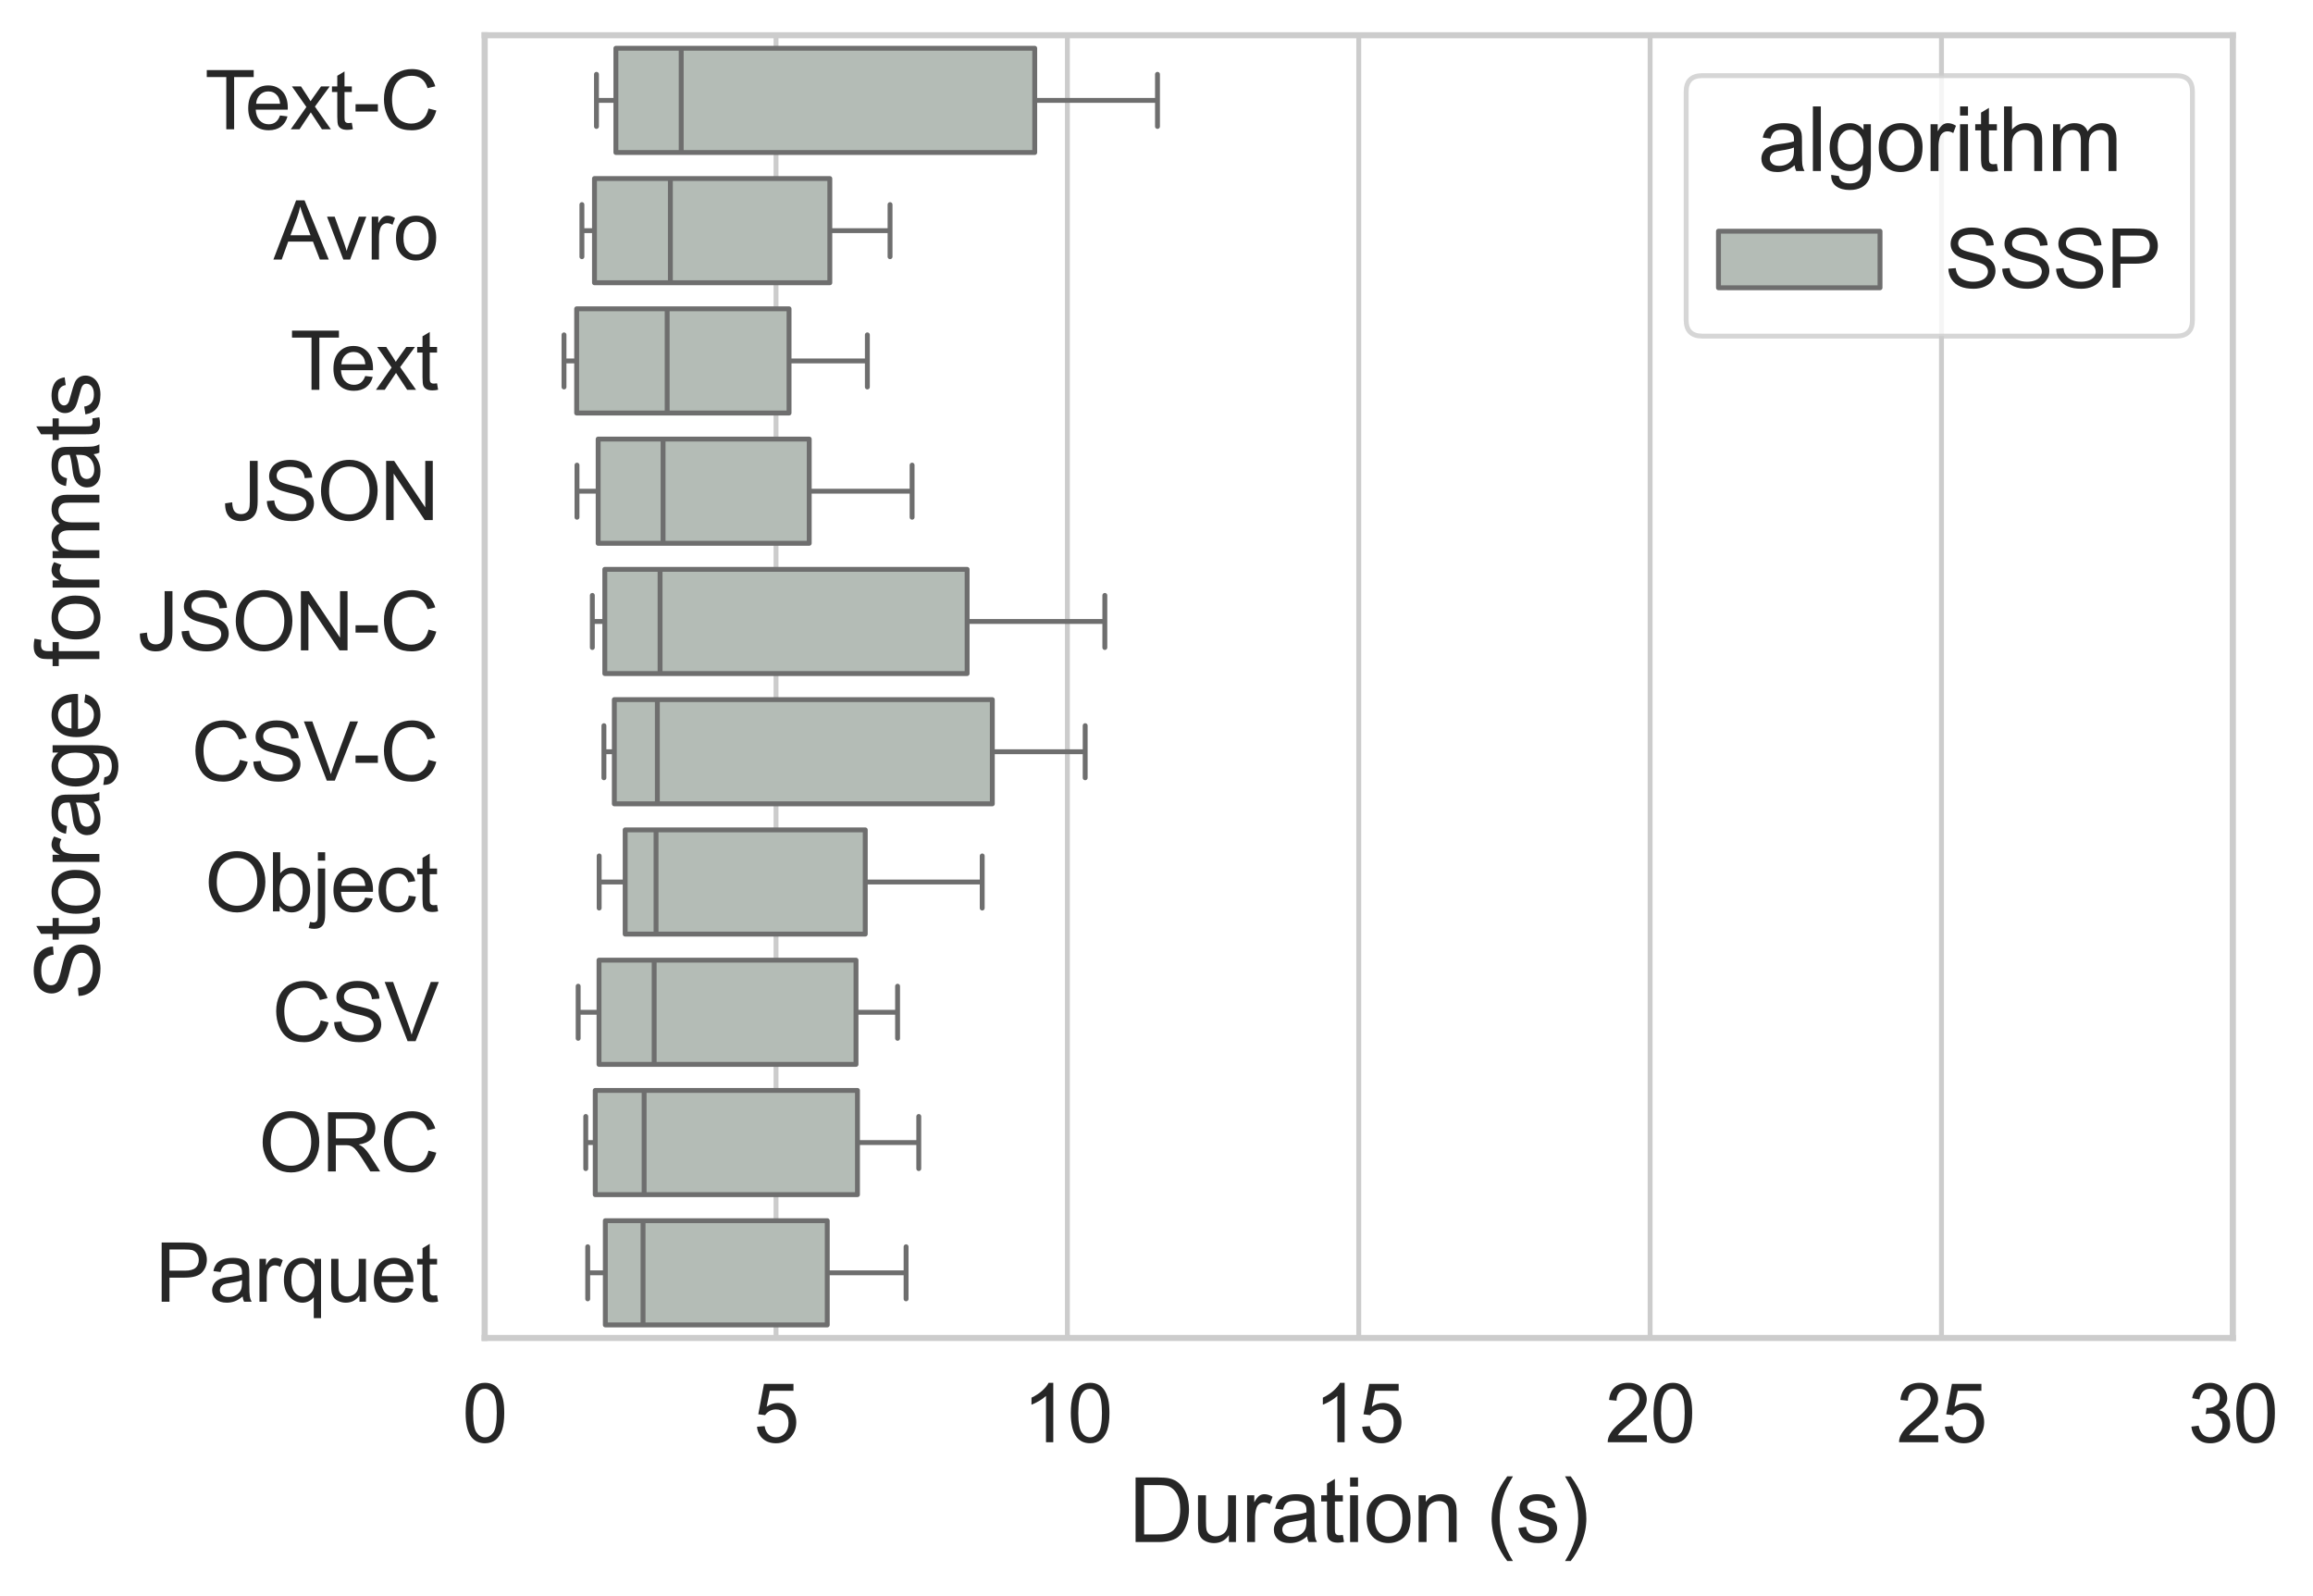 <?xml version="1.0" encoding="utf-8" standalone="no"?>
<!DOCTYPE svg PUBLIC "-//W3C//DTD SVG 1.1//EN"
  "http://www.w3.org/Graphics/SVG/1.1/DTD/svg11.dtd">
<svg xmlns:xlink="http://www.w3.org/1999/xlink" width="472.504pt" height="325.994pt" viewBox="0 0 472.504 325.994" xmlns="http://www.w3.org/2000/svg" version="1.1">
 <defs>
  <style type="text/css">*{stroke-linejoin: round; stroke-linecap: butt}</style>
 </defs>
 <g id="figure_1">
  <g id="patch_1">
   <path d="M 0 325.994 
L 472.504 325.994 
L 472.504 0 
L 0 0 
z
" style="fill: #ffffff"/>
  </g>
  <g id="axes_1">
   <g id="patch_2">
    <path d="M 99.008 273.312 
L 456.128 273.312 
L 456.128 7.2 
L 99.008 7.2 
z
" style="fill: #ffffff"/>
   </g>
   <g id="matplotlib.axis_1">
    <g id="xtick_1">
     <g id="line2d_1">
      <path d="M 99.008 273.312 
L 99.008 7.2 
" clip-path="url(#p35c7ec6af2)" style="fill: none; stroke: #cccccc; stroke-linecap: round"/>
     </g>
     <g id="text_1">
      <!-- 0 -->
      <g style="fill: #262626" transform="translate(94.42 294.622) scale(0.165 -0.165)">
       <defs>
        <path id="ArialMT-30" d="M 266 2259 
Q 266 3072 433 3567 
Q 600 4063 929 4331 
Q 1259 4600 1759 4600 
Q 2128 4600 2406 4451 
Q 2684 4303 2865 4023 
Q 3047 3744 3150 3342 
Q 3253 2941 3253 2259 
Q 3253 1453 3087 958 
Q 2922 463 2592 192 
Q 2263 -78 1759 -78 
Q 1097 -78 719 397 
Q 266 969 266 2259 
z
M 844 2259 
Q 844 1131 1108 757 
Q 1372 384 1759 384 
Q 2147 384 2411 759 
Q 2675 1134 2675 2259 
Q 2675 3391 2411 3762 
Q 2147 4134 1753 4134 
Q 1366 4134 1134 3806 
Q 844 3388 844 2259 
z
" transform="scale(0.016)"/>
       </defs>
       <use xlink:href="#ArialMT-30"/>
      </g>
     </g>
    </g>
    <g id="xtick_2">
     <g id="line2d_2">
      <path d="M 158.528 273.312 
L 158.528 7.2 
" clip-path="url(#p35c7ec6af2)" style="fill: none; stroke: #cccccc; stroke-linecap: round"/>
     </g>
     <g id="text_2">
      <!-- 5 -->
      <g style="fill: #262626" transform="translate(153.94 294.622) scale(0.165 -0.165)">
       <defs>
        <path id="ArialMT-35" d="M 266 1200 
L 856 1250 
Q 922 819 1161 601 
Q 1400 384 1738 384 
Q 2144 384 2425 690 
Q 2706 997 2706 1503 
Q 2706 1984 2436 2262 
Q 2166 2541 1728 2541 
Q 1456 2541 1237 2417 
Q 1019 2294 894 2097 
L 366 2166 
L 809 4519 
L 3088 4519 
L 3088 3981 
L 1259 3981 
L 1013 2750 
Q 1425 3038 1878 3038 
Q 2478 3038 2890 2622 
Q 3303 2206 3303 1553 
Q 3303 931 2941 478 
Q 2500 -78 1738 -78 
Q 1113 -78 717 272 
Q 322 622 266 1200 
z
" transform="scale(0.016)"/>
       </defs>
       <use xlink:href="#ArialMT-35"/>
      </g>
     </g>
    </g>
    <g id="xtick_3">
     <g id="line2d_3">
      <path d="M 218.048 273.312 
L 218.048 7.2 
" clip-path="url(#p35c7ec6af2)" style="fill: none; stroke: #cccccc; stroke-linecap: round"/>
     </g>
     <g id="text_3">
      <!-- 10 -->
      <g style="fill: #262626" transform="translate(208.872 294.622) scale(0.165 -0.165)">
       <defs>
        <path id="ArialMT-31" d="M 2384 0 
L 1822 0 
L 1822 3584 
Q 1619 3391 1289 3197 
Q 959 3003 697 2906 
L 697 3450 
Q 1169 3672 1522 3987 
Q 1875 4303 2022 4600 
L 2384 4600 
L 2384 0 
z
" transform="scale(0.016)"/>
       </defs>
       <use xlink:href="#ArialMT-31"/>
       <use xlink:href="#ArialMT-30" x="55.615"/>
      </g>
     </g>
    </g>
    <g id="xtick_4">
     <g id="line2d_4">
      <path d="M 277.568 273.312 
L 277.568 7.2 
" clip-path="url(#p35c7ec6af2)" style="fill: none; stroke: #cccccc; stroke-linecap: round"/>
     </g>
     <g id="text_4">
      <!-- 15 -->
      <g style="fill: #262626" transform="translate(268.392 294.622) scale(0.165 -0.165)">
       <use xlink:href="#ArialMT-31"/>
       <use xlink:href="#ArialMT-35" x="55.615"/>
      </g>
     </g>
    </g>
    <g id="xtick_5">
     <g id="line2d_5">
      <path d="M 337.088 273.312 
L 337.088 7.2 
" clip-path="url(#p35c7ec6af2)" style="fill: none; stroke: #cccccc; stroke-linecap: round"/>
     </g>
     <g id="text_5">
      <!-- 20 -->
      <g style="fill: #262626" transform="translate(327.912 294.622) scale(0.165 -0.165)">
       <defs>
        <path id="ArialMT-32" d="M 3222 541 
L 3222 0 
L 194 0 
Q 188 203 259 391 
Q 375 700 629 1000 
Q 884 1300 1366 1694 
Q 2113 2306 2375 2664 
Q 2638 3022 2638 3341 
Q 2638 3675 2398 3904 
Q 2159 4134 1775 4134 
Q 1369 4134 1125 3890 
Q 881 3647 878 3216 
L 300 3275 
Q 359 3922 746 4261 
Q 1134 4600 1788 4600 
Q 2447 4600 2831 4234 
Q 3216 3869 3216 3328 
Q 3216 3053 3103 2787 
Q 2991 2522 2730 2228 
Q 2469 1934 1863 1422 
Q 1356 997 1212 845 
Q 1069 694 975 541 
L 3222 541 
z
" transform="scale(0.016)"/>
       </defs>
       <use xlink:href="#ArialMT-32"/>
       <use xlink:href="#ArialMT-30" x="55.615"/>
      </g>
     </g>
    </g>
    <g id="xtick_6">
     <g id="line2d_6">
      <path d="M 396.608 273.312 
L 396.608 7.2 
" clip-path="url(#p35c7ec6af2)" style="fill: none; stroke: #cccccc; stroke-linecap: round"/>
     </g>
     <g id="text_6">
      <!-- 25 -->
      <g style="fill: #262626" transform="translate(387.432 294.622) scale(0.165 -0.165)">
       <use xlink:href="#ArialMT-32"/>
       <use xlink:href="#ArialMT-35" x="55.615"/>
      </g>
     </g>
    </g>
    <g id="xtick_7">
     <g id="line2d_7">
      <path d="M 456.128 273.312 
L 456.128 7.2 
" clip-path="url(#p35c7ec6af2)" style="fill: none; stroke: #cccccc; stroke-linecap: round"/>
     </g>
     <g id="text_7">
      <!-- 30 -->
      <g style="fill: #262626" transform="translate(446.952 294.622) scale(0.165 -0.165)">
       <defs>
        <path id="ArialMT-33" d="M 269 1209 
L 831 1284 
Q 928 806 1161 595 
Q 1394 384 1728 384 
Q 2125 384 2398 659 
Q 2672 934 2672 1341 
Q 2672 1728 2419 1979 
Q 2166 2231 1775 2231 
Q 1616 2231 1378 2169 
L 1441 2663 
Q 1497 2656 1531 2656 
Q 1891 2656 2178 2843 
Q 2466 3031 2466 3422 
Q 2466 3731 2256 3934 
Q 2047 4138 1716 4138 
Q 1388 4138 1169 3931 
Q 950 3725 888 3313 
L 325 3413 
Q 428 3978 793 4289 
Q 1159 4600 1703 4600 
Q 2078 4600 2393 4439 
Q 2709 4278 2876 4000 
Q 3044 3722 3044 3409 
Q 3044 3113 2884 2869 
Q 2725 2625 2413 2481 
Q 2819 2388 3044 2092 
Q 3269 1797 3269 1353 
Q 3269 753 2831 336 
Q 2394 -81 1725 -81 
Q 1122 -81 723 278 
Q 325 638 269 1209 
z
" transform="scale(0.016)"/>
       </defs>
       <use xlink:href="#ArialMT-33"/>
       <use xlink:href="#ArialMT-30" x="55.615"/>
      </g>
     </g>
    </g>
    <g id="text_8">
     <!-- Duration (s) -->
     <g style="fill: #262626" transform="translate(230.558 315.005) scale(0.18 -0.18)">
      <defs>
       <path id="ArialMT-44" d="M 494 0 
L 494 4581 
L 2072 4581 
Q 2606 4581 2888 4516 
Q 3281 4425 3559 4188 
Q 3922 3881 4101 3404 
Q 4281 2928 4281 2316 
Q 4281 1794 4159 1391 
Q 4038 988 3847 723 
Q 3656 459 3429 307 
Q 3203 156 2883 78 
Q 2563 0 2147 0 
L 494 0 
z
M 1100 541 
L 2078 541 
Q 2531 541 2789 625 
Q 3047 709 3200 863 
Q 3416 1078 3536 1442 
Q 3656 1806 3656 2325 
Q 3656 3044 3420 3430 
Q 3184 3816 2847 3947 
Q 2603 4041 2063 4041 
L 1100 4041 
L 1100 541 
z
" transform="scale(0.016)"/>
       <path id="ArialMT-75" d="M 2597 0 
L 2597 488 
Q 2209 -75 1544 -75 
Q 1250 -75 995 37 
Q 741 150 617 320 
Q 494 491 444 738 
Q 409 903 409 1263 
L 409 3319 
L 972 3319 
L 972 1478 
Q 972 1038 1006 884 
Q 1059 663 1231 536 
Q 1403 409 1656 409 
Q 1909 409 2131 539 
Q 2353 669 2445 892 
Q 2538 1116 2538 1541 
L 2538 3319 
L 3100 3319 
L 3100 0 
L 2597 0 
z
" transform="scale(0.016)"/>
       <path id="ArialMT-72" d="M 416 0 
L 416 3319 
L 922 3319 
L 922 2816 
Q 1116 3169 1280 3281 
Q 1444 3394 1641 3394 
Q 1925 3394 2219 3213 
L 2025 2691 
Q 1819 2813 1613 2813 
Q 1428 2813 1281 2702 
Q 1134 2591 1072 2394 
Q 978 2094 978 1738 
L 978 0 
L 416 0 
z
" transform="scale(0.016)"/>
       <path id="ArialMT-61" d="M 2588 409 
Q 2275 144 1986 34 
Q 1697 -75 1366 -75 
Q 819 -75 525 192 
Q 231 459 231 875 
Q 231 1119 342 1320 
Q 453 1522 633 1644 
Q 813 1766 1038 1828 
Q 1203 1872 1538 1913 
Q 2219 1994 2541 2106 
Q 2544 2222 2544 2253 
Q 2544 2597 2384 2738 
Q 2169 2928 1744 2928 
Q 1347 2928 1158 2789 
Q 969 2650 878 2297 
L 328 2372 
Q 403 2725 575 2942 
Q 747 3159 1072 3276 
Q 1397 3394 1825 3394 
Q 2250 3394 2515 3294 
Q 2781 3194 2906 3042 
Q 3031 2891 3081 2659 
Q 3109 2516 3109 2141 
L 3109 1391 
Q 3109 606 3145 398 
Q 3181 191 3288 0 
L 2700 0 
Q 2613 175 2588 409 
z
M 2541 1666 
Q 2234 1541 1622 1453 
Q 1275 1403 1131 1340 
Q 988 1278 909 1158 
Q 831 1038 831 891 
Q 831 666 1001 516 
Q 1172 366 1500 366 
Q 1825 366 2078 508 
Q 2331 650 2450 897 
Q 2541 1088 2541 1459 
L 2541 1666 
z
" transform="scale(0.016)"/>
       <path id="ArialMT-74" d="M 1650 503 
L 1731 6 
Q 1494 -44 1306 -44 
Q 1000 -44 831 53 
Q 663 150 594 308 
Q 525 466 525 972 
L 525 2881 
L 113 2881 
L 113 3319 
L 525 3319 
L 525 4141 
L 1084 4478 
L 1084 3319 
L 1650 3319 
L 1650 2881 
L 1084 2881 
L 1084 941 
Q 1084 700 1114 631 
Q 1144 563 1211 522 
Q 1278 481 1403 481 
Q 1497 481 1650 503 
z
" transform="scale(0.016)"/>
       <path id="ArialMT-69" d="M 425 3934 
L 425 4581 
L 988 4581 
L 988 3934 
L 425 3934 
z
M 425 0 
L 425 3319 
L 988 3319 
L 988 0 
L 425 0 
z
" transform="scale(0.016)"/>
       <path id="ArialMT-6f" d="M 213 1659 
Q 213 2581 725 3025 
Q 1153 3394 1769 3394 
Q 2453 3394 2887 2945 
Q 3322 2497 3322 1706 
Q 3322 1066 3130 698 
Q 2938 331 2570 128 
Q 2203 -75 1769 -75 
Q 1072 -75 642 372 
Q 213 819 213 1659 
z
M 791 1659 
Q 791 1022 1069 705 
Q 1347 388 1769 388 
Q 2188 388 2466 706 
Q 2744 1025 2744 1678 
Q 2744 2294 2464 2611 
Q 2184 2928 1769 2928 
Q 1347 2928 1069 2612 
Q 791 2297 791 1659 
z
" transform="scale(0.016)"/>
       <path id="ArialMT-6e" d="M 422 0 
L 422 3319 
L 928 3319 
L 928 2847 
Q 1294 3394 1984 3394 
Q 2284 3394 2536 3286 
Q 2788 3178 2913 3003 
Q 3038 2828 3088 2588 
Q 3119 2431 3119 2041 
L 3119 0 
L 2556 0 
L 2556 2019 
Q 2556 2363 2490 2533 
Q 2425 2703 2258 2804 
Q 2091 2906 1866 2906 
Q 1506 2906 1245 2678 
Q 984 2450 984 1813 
L 984 0 
L 422 0 
z
" transform="scale(0.016)"/>
       <path id="ArialMT-20" transform="scale(0.016)"/>
       <path id="ArialMT-28" d="M 1497 -1347 
Q 1031 -759 709 28 
Q 388 816 388 1659 
Q 388 2403 628 3084 
Q 909 3875 1497 4659 
L 1900 4659 
Q 1522 4009 1400 3731 
Q 1209 3300 1100 2831 
Q 966 2247 966 1656 
Q 966 153 1900 -1347 
L 1497 -1347 
z
" transform="scale(0.016)"/>
       <path id="ArialMT-73" d="M 197 991 
L 753 1078 
Q 800 744 1014 566 
Q 1228 388 1613 388 
Q 2000 388 2187 545 
Q 2375 703 2375 916 
Q 2375 1106 2209 1216 
Q 2094 1291 1634 1406 
Q 1016 1563 777 1677 
Q 538 1791 414 1992 
Q 291 2194 291 2438 
Q 291 2659 392 2848 
Q 494 3038 669 3163 
Q 800 3259 1026 3326 
Q 1253 3394 1513 3394 
Q 1903 3394 2198 3281 
Q 2494 3169 2634 2976 
Q 2775 2784 2828 2463 
L 2278 2388 
Q 2241 2644 2061 2787 
Q 1881 2931 1553 2931 
Q 1166 2931 1000 2803 
Q 834 2675 834 2503 
Q 834 2394 903 2306 
Q 972 2216 1119 2156 
Q 1203 2125 1616 2013 
Q 2213 1853 2448 1751 
Q 2684 1650 2818 1456 
Q 2953 1263 2953 975 
Q 2953 694 2789 445 
Q 2625 197 2315 61 
Q 2006 -75 1616 -75 
Q 969 -75 630 194 
Q 291 463 197 991 
z
" transform="scale(0.016)"/>
       <path id="ArialMT-29" d="M 791 -1347 
L 388 -1347 
Q 1322 153 1322 1656 
Q 1322 2244 1188 2822 
Q 1081 3291 891 3722 
Q 769 4003 388 4659 
L 791 4659 
Q 1378 3875 1659 3084 
Q 1900 2403 1900 1659 
Q 1900 816 1576 28 
Q 1253 -759 791 -1347 
z
" transform="scale(0.016)"/>
      </defs>
      <use xlink:href="#ArialMT-44"/>
      <use xlink:href="#ArialMT-75" x="72.217"/>
      <use xlink:href="#ArialMT-72" x="127.832"/>
      <use xlink:href="#ArialMT-61" x="161.133"/>
      <use xlink:href="#ArialMT-74" x="216.748"/>
      <use xlink:href="#ArialMT-69" x="244.531"/>
      <use xlink:href="#ArialMT-6f" x="266.748"/>
      <use xlink:href="#ArialMT-6e" x="322.363"/>
      <use xlink:href="#ArialMT-20" x="377.979"/>
      <use xlink:href="#ArialMT-28" x="405.762"/>
      <use xlink:href="#ArialMT-73" x="439.062"/>
      <use xlink:href="#ArialMT-29" x="489.062"/>
     </g>
    </g>
   </g>
   <g id="matplotlib.axis_2">
    <g id="ytick_1">
     <g id="text_9">
      <!-- Text-C -->
      <g style="fill: #262626" transform="translate(41.846 26.411) scale(0.165 -0.165)">
       <defs>
        <path id="ArialMT-54" d="M 1659 0 
L 1659 4041 
L 150 4041 
L 150 4581 
L 3781 4581 
L 3781 4041 
L 2266 4041 
L 2266 0 
L 1659 0 
z
" transform="scale(0.016)"/>
        <path id="ArialMT-65" d="M 2694 1069 
L 3275 997 
Q 3138 488 2766 206 
Q 2394 -75 1816 -75 
Q 1088 -75 661 373 
Q 234 822 234 1631 
Q 234 2469 665 2931 
Q 1097 3394 1784 3394 
Q 2450 3394 2872 2941 
Q 3294 2488 3294 1666 
Q 3294 1616 3291 1516 
L 816 1516 
Q 847 969 1125 678 
Q 1403 388 1819 388 
Q 2128 388 2347 550 
Q 2566 713 2694 1069 
z
M 847 1978 
L 2700 1978 
Q 2663 2397 2488 2606 
Q 2219 2931 1791 2931 
Q 1403 2931 1139 2672 
Q 875 2413 847 1978 
z
" transform="scale(0.016)"/>
        <path id="ArialMT-78" d="M 47 0 
L 1259 1725 
L 138 3319 
L 841 3319 
L 1350 2541 
Q 1494 2319 1581 2169 
Q 1719 2375 1834 2534 
L 2394 3319 
L 3066 3319 
L 1919 1756 
L 3153 0 
L 2463 0 
L 1781 1031 
L 1600 1309 
L 728 0 
L 47 0 
z
" transform="scale(0.016)"/>
        <path id="ArialMT-2d" d="M 203 1375 
L 203 1941 
L 1931 1941 
L 1931 1375 
L 203 1375 
z
" transform="scale(0.016)"/>
        <path id="ArialMT-43" d="M 3763 1606 
L 4369 1453 
Q 4178 706 3683 314 
Q 3188 -78 2472 -78 
Q 1731 -78 1267 223 
Q 803 525 561 1097 
Q 319 1669 319 2325 
Q 319 3041 592 3573 
Q 866 4106 1370 4382 
Q 1875 4659 2481 4659 
Q 3169 4659 3637 4309 
Q 4106 3959 4291 3325 
L 3694 3184 
Q 3534 3684 3231 3912 
Q 2928 4141 2469 4141 
Q 1941 4141 1586 3887 
Q 1231 3634 1087 3207 
Q 944 2781 944 2328 
Q 944 1744 1114 1308 
Q 1284 872 1643 656 
Q 2003 441 2422 441 
Q 2931 441 3284 734 
Q 3638 1028 3763 1606 
z
" transform="scale(0.016)"/>
       </defs>
       <use xlink:href="#ArialMT-54"/>
       <use xlink:href="#ArialMT-65" x="49.959"/>
       <use xlink:href="#ArialMT-78" x="105.574"/>
       <use xlink:href="#ArialMT-74" x="155.574"/>
       <use xlink:href="#ArialMT-2d" x="183.357"/>
       <use xlink:href="#ArialMT-43" x="216.658"/>
      </g>
     </g>
    </g>
    <g id="ytick_2">
     <g id="text_10">
      <!-- Avro -->
      <g style="fill: #262626" transform="translate(55.871 53.022) scale(0.165 -0.165)">
       <defs>
        <path id="ArialMT-41" d="M -9 0 
L 1750 4581 
L 2403 4581 
L 4278 0 
L 3588 0 
L 3053 1388 
L 1138 1388 
L 634 0 
L -9 0 
z
M 1313 1881 
L 2866 1881 
L 2388 3150 
Q 2169 3728 2063 4100 
Q 1975 3659 1816 3225 
L 1313 1881 
z
" transform="scale(0.016)"/>
        <path id="ArialMT-76" d="M 1344 0 
L 81 3319 
L 675 3319 
L 1388 1331 
Q 1503 1009 1600 663 
Q 1675 925 1809 1294 
L 2547 3319 
L 3125 3319 
L 1869 0 
L 1344 0 
z
" transform="scale(0.016)"/>
       </defs>
       <use xlink:href="#ArialMT-41"/>
       <use xlink:href="#ArialMT-76" x="64.949"/>
       <use xlink:href="#ArialMT-72" x="114.949"/>
       <use xlink:href="#ArialMT-6f" x="148.25"/>
      </g>
     </g>
    </g>
    <g id="ytick_3">
     <g id="text_11">
      <!-- Text -->
      <g style="fill: #262626" transform="translate(59.256 79.633) scale(0.165 -0.165)">
       <use xlink:href="#ArialMT-54"/>
       <use xlink:href="#ArialMT-65" x="49.959"/>
       <use xlink:href="#ArialMT-78" x="105.574"/>
       <use xlink:href="#ArialMT-74" x="155.574"/>
      </g>
     </g>
    </g>
    <g id="ytick_4">
     <g id="text_12">
      <!-- JSON -->
      <g style="fill: #262626" transform="translate(45.502 106.244) scale(0.165 -0.165)">
       <defs>
        <path id="ArialMT-4a" d="M 184 1300 
L 731 1375 
Q 753 850 928 656 
Q 1103 463 1413 463 
Q 1641 463 1806 567 
Q 1972 672 2034 851 
Q 2097 1031 2097 1425 
L 2097 4581 
L 2703 4581 
L 2703 1459 
Q 2703 884 2564 568 
Q 2425 253 2123 87 
Q 1822 -78 1416 -78 
Q 813 -78 492 269 
Q 172 616 184 1300 
z
" transform="scale(0.016)"/>
        <path id="ArialMT-53" d="M 288 1472 
L 859 1522 
Q 900 1178 1048 958 
Q 1197 738 1509 602 
Q 1822 466 2213 466 
Q 2559 466 2825 569 
Q 3091 672 3220 851 
Q 3350 1031 3350 1244 
Q 3350 1459 3225 1620 
Q 3100 1781 2813 1891 
Q 2628 1963 1997 2114 
Q 1366 2266 1113 2400 
Q 784 2572 623 2826 
Q 463 3081 463 3397 
Q 463 3744 659 4045 
Q 856 4347 1234 4503 
Q 1613 4659 2075 4659 
Q 2584 4659 2973 4495 
Q 3363 4331 3572 4012 
Q 3781 3694 3797 3291 
L 3216 3247 
Q 3169 3681 2898 3903 
Q 2628 4125 2100 4125 
Q 1550 4125 1298 3923 
Q 1047 3722 1047 3438 
Q 1047 3191 1225 3031 
Q 1400 2872 2139 2705 
Q 2878 2538 3153 2413 
Q 3553 2228 3743 1945 
Q 3934 1663 3934 1294 
Q 3934 928 3725 604 
Q 3516 281 3123 101 
Q 2731 -78 2241 -78 
Q 1619 -78 1198 103 
Q 778 284 539 648 
Q 300 1013 288 1472 
z
" transform="scale(0.016)"/>
        <path id="ArialMT-4f" d="M 309 2231 
Q 309 3372 921 4017 
Q 1534 4663 2503 4663 
Q 3138 4663 3647 4359 
Q 4156 4056 4423 3514 
Q 4691 2972 4691 2284 
Q 4691 1588 4409 1038 
Q 4128 488 3612 205 
Q 3097 -78 2500 -78 
Q 1853 -78 1343 234 
Q 834 547 571 1087 
Q 309 1628 309 2231 
z
M 934 2222 
Q 934 1394 1379 917 
Q 1825 441 2497 441 
Q 3181 441 3623 922 
Q 4066 1403 4066 2288 
Q 4066 2847 3877 3264 
Q 3688 3681 3323 3911 
Q 2959 4141 2506 4141 
Q 1863 4141 1398 3698 
Q 934 3256 934 2222 
z
" transform="scale(0.016)"/>
        <path id="ArialMT-4e" d="M 488 0 
L 488 4581 
L 1109 4581 
L 3516 984 
L 3516 4581 
L 4097 4581 
L 4097 0 
L 3475 0 
L 1069 3600 
L 1069 0 
L 488 0 
z
" transform="scale(0.016)"/>
       </defs>
       <use xlink:href="#ArialMT-4a"/>
       <use xlink:href="#ArialMT-53" x="50"/>
       <use xlink:href="#ArialMT-4f" x="116.699"/>
       <use xlink:href="#ArialMT-4e" x="194.482"/>
      </g>
     </g>
    </g>
    <g id="ytick_5">
     <g id="text_13">
      <!-- JSON-C -->
      <g style="fill: #262626" transform="translate(28.092 132.856) scale(0.165 -0.165)">
       <use xlink:href="#ArialMT-4a"/>
       <use xlink:href="#ArialMT-53" x="50"/>
       <use xlink:href="#ArialMT-4f" x="116.699"/>
       <use xlink:href="#ArialMT-4e" x="194.482"/>
       <use xlink:href="#ArialMT-2d" x="266.699"/>
       <use xlink:href="#ArialMT-43" x="300"/>
      </g>
     </g>
    </g>
    <g id="ytick_6">
     <g id="text_14">
      <!-- CSV-C -->
      <g style="fill: #262626" transform="translate(39.077 159.467) scale(0.165 -0.165)">
       <defs>
        <path id="ArialMT-56" d="M 1803 0 
L 28 4581 
L 684 4581 
L 1875 1253 
Q 2019 853 2116 503 
Q 2222 878 2363 1253 
L 3600 4581 
L 4219 4581 
L 2425 0 
L 1803 0 
z
" transform="scale(0.016)"/>
       </defs>
       <use xlink:href="#ArialMT-43"/>
       <use xlink:href="#ArialMT-53" x="72.217"/>
       <use xlink:href="#ArialMT-56" x="138.916"/>
       <use xlink:href="#ArialMT-2d" x="200.115"/>
       <use xlink:href="#ArialMT-43" x="233.416"/>
      </g>
     </g>
    </g>
    <g id="ytick_7">
     <g id="text_15">
      <!-- Object -->
      <g style="fill: #262626" transform="translate(41.823 186.184) scale(0.165 -0.165)">
       <defs>
        <path id="ArialMT-62" d="M 941 0 
L 419 0 
L 419 4581 
L 981 4581 
L 981 2947 
Q 1338 3394 1891 3394 
Q 2197 3394 2470 3270 
Q 2744 3147 2920 2923 
Q 3097 2700 3197 2384 
Q 3297 2069 3297 1709 
Q 3297 856 2875 390 
Q 2453 -75 1863 -75 
Q 1275 -75 941 416 
L 941 0 
z
M 934 1684 
Q 934 1088 1097 822 
Q 1363 388 1816 388 
Q 2184 388 2453 708 
Q 2722 1028 2722 1663 
Q 2722 2313 2464 2622 
Q 2206 2931 1841 2931 
Q 1472 2931 1203 2611 
Q 934 2291 934 1684 
z
" transform="scale(0.016)"/>
        <path id="ArialMT-6a" d="M 419 3928 
L 419 4581 
L 981 4581 
L 981 3928 
L 419 3928 
z
M -294 -1288 
L -188 -809 
Q -19 -853 78 -853 
Q 250 -853 334 -739 
Q 419 -625 419 -169 
L 419 3319 
L 981 3319 
L 981 -181 
Q 981 -794 822 -1034 
Q 619 -1347 147 -1347 
Q -81 -1347 -294 -1288 
z
" transform="scale(0.016)"/>
        <path id="ArialMT-63" d="M 2588 1216 
L 3141 1144 
Q 3050 572 2676 248 
Q 2303 -75 1759 -75 
Q 1078 -75 664 370 
Q 250 816 250 1647 
Q 250 2184 428 2587 
Q 606 2991 970 3192 
Q 1334 3394 1763 3394 
Q 2303 3394 2647 3120 
Q 2991 2847 3088 2344 
L 2541 2259 
Q 2463 2594 2264 2762 
Q 2066 2931 1784 2931 
Q 1359 2931 1093 2626 
Q 828 2322 828 1663 
Q 828 994 1084 691 
Q 1341 388 1753 388 
Q 2084 388 2306 591 
Q 2528 794 2588 1216 
z
" transform="scale(0.016)"/>
       </defs>
       <use xlink:href="#ArialMT-4f"/>
       <use xlink:href="#ArialMT-62" x="77.783"/>
       <use xlink:href="#ArialMT-6a" x="133.398"/>
       <use xlink:href="#ArialMT-65" x="155.615"/>
       <use xlink:href="#ArialMT-63" x="211.23"/>
       <use xlink:href="#ArialMT-74" x="261.23"/>
      </g>
     </g>
    </g>
    <g id="ytick_8">
     <g id="text_16">
      <!-- CSV -->
      <g style="fill: #262626" transform="translate(55.58 212.689) scale(0.165 -0.165)">
       <use xlink:href="#ArialMT-43"/>
       <use xlink:href="#ArialMT-53" x="72.217"/>
       <use xlink:href="#ArialMT-56" x="138.916"/>
      </g>
     </g>
    </g>
    <g id="ytick_9">
     <g id="text_17">
      <!-- ORC -->
      <g style="fill: #262626" transform="translate(52.842 239.3) scale(0.165 -0.165)">
       <defs>
        <path id="ArialMT-52" d="M 503 0 
L 503 4581 
L 2534 4581 
Q 3147 4581 3465 4457 
Q 3784 4334 3975 4021 
Q 4166 3709 4166 3331 
Q 4166 2844 3850 2509 
Q 3534 2175 2875 2084 
Q 3116 1969 3241 1856 
Q 3506 1613 3744 1247 
L 4541 0 
L 3778 0 
L 3172 953 
Q 2906 1366 2734 1584 
Q 2563 1803 2427 1890 
Q 2291 1978 2150 2013 
Q 2047 2034 1813 2034 
L 1109 2034 
L 1109 0 
L 503 0 
z
M 1109 2559 
L 2413 2559 
Q 2828 2559 3062 2645 
Q 3297 2731 3419 2920 
Q 3541 3109 3541 3331 
Q 3541 3656 3305 3865 
Q 3069 4075 2559 4075 
L 1109 4075 
L 1109 2559 
z
" transform="scale(0.016)"/>
       </defs>
       <use xlink:href="#ArialMT-4f"/>
       <use xlink:href="#ArialMT-52" x="77.783"/>
       <use xlink:href="#ArialMT-43" x="150"/>
      </g>
     </g>
    </g>
    <g id="ytick_10">
     <g id="text_18">
      <!-- Parquet -->
      <g style="fill: #262626" transform="translate(31.722 265.912) scale(0.165 -0.165)">
       <defs>
        <path id="ArialMT-50" d="M 494 0 
L 494 4581 
L 2222 4581 
Q 2678 4581 2919 4538 
Q 3256 4481 3484 4323 
Q 3713 4166 3852 3881 
Q 3991 3597 3991 3256 
Q 3991 2672 3619 2267 
Q 3247 1863 2275 1863 
L 1100 1863 
L 1100 0 
L 494 0 
z
M 1100 2403 
L 2284 2403 
Q 2872 2403 3119 2622 
Q 3366 2841 3366 3238 
Q 3366 3525 3220 3729 
Q 3075 3934 2838 4000 
Q 2684 4041 2272 4041 
L 1100 4041 
L 1100 2403 
z
" transform="scale(0.016)"/>
        <path id="ArialMT-71" d="M 2538 -1272 
L 2538 353 
Q 2406 169 2170 47 
Q 1934 -75 1669 -75 
Q 1078 -75 651 397 
Q 225 869 225 1691 
Q 225 2191 398 2587 
Q 572 2984 901 3189 
Q 1231 3394 1625 3394 
Q 2241 3394 2594 2875 
L 2594 3319 
L 3100 3319 
L 3100 -1272 
L 2538 -1272 
z
M 803 1669 
Q 803 1028 1072 708 
Q 1341 388 1716 388 
Q 2075 388 2334 692 
Q 2594 997 2594 1619 
Q 2594 2281 2320 2615 
Q 2047 2950 1678 2950 
Q 1313 2950 1058 2639 
Q 803 2328 803 1669 
z
" transform="scale(0.016)"/>
       </defs>
       <use xlink:href="#ArialMT-50"/>
       <use xlink:href="#ArialMT-61" x="66.699"/>
       <use xlink:href="#ArialMT-72" x="122.314"/>
       <use xlink:href="#ArialMT-71" x="155.615"/>
       <use xlink:href="#ArialMT-75" x="211.23"/>
       <use xlink:href="#ArialMT-65" x="266.846"/>
       <use xlink:href="#ArialMT-74" x="322.461"/>
      </g>
     </g>
    </g>
    <g id="text_19">
     <!-- Storage formats -->
     <g style="fill: #262626" transform="translate(20.303 204.28) rotate(-90) scale(0.18 -0.18)">
      <defs>
       <path id="ArialMT-67" d="M 319 -275 
L 866 -356 
Q 900 -609 1056 -725 
Q 1266 -881 1628 -881 
Q 2019 -881 2231 -725 
Q 2444 -569 2519 -288 
Q 2563 -116 2559 434 
Q 2191 0 1641 0 
Q 956 0 581 494 
Q 206 988 206 1678 
Q 206 2153 378 2554 
Q 550 2956 876 3175 
Q 1203 3394 1644 3394 
Q 2231 3394 2613 2919 
L 2613 3319 
L 3131 3319 
L 3131 450 
Q 3131 -325 2973 -648 
Q 2816 -972 2473 -1159 
Q 2131 -1347 1631 -1347 
Q 1038 -1347 672 -1080 
Q 306 -813 319 -275 
z
M 784 1719 
Q 784 1066 1043 766 
Q 1303 466 1694 466 
Q 2081 466 2343 764 
Q 2606 1063 2606 1700 
Q 2606 2309 2336 2618 
Q 2066 2928 1684 2928 
Q 1309 2928 1046 2623 
Q 784 2319 784 1719 
z
" transform="scale(0.016)"/>
       <path id="ArialMT-66" d="M 556 0 
L 556 2881 
L 59 2881 
L 59 3319 
L 556 3319 
L 556 3672 
Q 556 4006 616 4169 
Q 697 4388 901 4523 
Q 1106 4659 1475 4659 
Q 1713 4659 2000 4603 
L 1916 4113 
Q 1741 4144 1584 4144 
Q 1328 4144 1222 4034 
Q 1116 3925 1116 3625 
L 1116 3319 
L 1763 3319 
L 1763 2881 
L 1116 2881 
L 1116 0 
L 556 0 
z
" transform="scale(0.016)"/>
       <path id="ArialMT-6d" d="M 422 0 
L 422 3319 
L 925 3319 
L 925 2853 
Q 1081 3097 1340 3245 
Q 1600 3394 1931 3394 
Q 2300 3394 2536 3241 
Q 2772 3088 2869 2813 
Q 3263 3394 3894 3394 
Q 4388 3394 4653 3120 
Q 4919 2847 4919 2278 
L 4919 0 
L 4359 0 
L 4359 2091 
Q 4359 2428 4304 2576 
Q 4250 2725 4106 2815 
Q 3963 2906 3769 2906 
Q 3419 2906 3187 2673 
Q 2956 2441 2956 1928 
L 2956 0 
L 2394 0 
L 2394 2156 
Q 2394 2531 2256 2718 
Q 2119 2906 1806 2906 
Q 1569 2906 1367 2781 
Q 1166 2656 1075 2415 
Q 984 2175 984 1722 
L 984 0 
L 422 0 
z
" transform="scale(0.016)"/>
      </defs>
      <use xlink:href="#ArialMT-53"/>
      <use xlink:href="#ArialMT-74" x="66.699"/>
      <use xlink:href="#ArialMT-6f" x="94.482"/>
      <use xlink:href="#ArialMT-72" x="150.098"/>
      <use xlink:href="#ArialMT-61" x="183.398"/>
      <use xlink:href="#ArialMT-67" x="239.014"/>
      <use xlink:href="#ArialMT-65" x="294.629"/>
      <use xlink:href="#ArialMT-20" x="350.244"/>
      <use xlink:href="#ArialMT-66" x="378.027"/>
      <use xlink:href="#ArialMT-6f" x="405.811"/>
      <use xlink:href="#ArialMT-72" x="461.426"/>
      <use xlink:href="#ArialMT-6d" x="494.727"/>
      <use xlink:href="#ArialMT-61" x="578.027"/>
      <use xlink:href="#ArialMT-74" x="633.643"/>
      <use xlink:href="#ArialMT-73" x="661.426"/>
     </g>
    </g>
   </g>
   <g id="patch_3">
    <path d="M 99.008 20.506 
L 99.008 20.506 
L 99.008 20.506 
L 99.008 20.506 
z
" clip-path="url(#p35c7ec6af2)" style="fill: #b4bcb6; stroke: #6e6e6e; stroke-linejoin: miter"/>
   </g>
   <g id="patch_4">
    <path d="M 125.817 9.861 
L 125.817 31.15 
L 211.376 31.15 
L 211.376 9.861 
L 125.817 9.861 
z
" clip-path="url(#p35c7ec6af2)" style="fill: #b4bcb6; stroke: #6e6e6e; stroke-linejoin: miter"/>
   </g>
   <g id="line2d_8">
    <path d="M 125.817 20.506 
L 121.849 20.506 
" clip-path="url(#p35c7ec6af2)" style="fill: none; stroke: #6e6e6e"/>
   </g>
   <g id="line2d_9">
    <path d="M 211.376 20.506 
L 236.453 20.506 
" clip-path="url(#p35c7ec6af2)" style="fill: none; stroke: #6e6e6e"/>
   </g>
   <g id="line2d_10">
    <path d="M 121.849 15.183 
L 121.849 25.828 
" clip-path="url(#p35c7ec6af2)" style="fill: none; stroke: #6e6e6e; stroke-linecap: round"/>
   </g>
   <g id="line2d_11">
    <path d="M 236.453 15.183 
L 236.453 25.828 
" clip-path="url(#p35c7ec6af2)" style="fill: none; stroke: #6e6e6e; stroke-linecap: round"/>
   </g>
   <g id="line2d_12"/>
   <g id="patch_5">
    <path d="M 121.443 36.472 
L 121.443 57.761 
L 169.516 57.761 
L 169.516 36.472 
L 121.443 36.472 
z
" clip-path="url(#p35c7ec6af2)" style="fill: #b4bcb6; stroke: #6e6e6e; stroke-linejoin: miter"/>
   </g>
   <g id="line2d_13">
    <path d="M 121.443 47.117 
L 118.874 47.117 
" clip-path="url(#p35c7ec6af2)" style="fill: none; stroke: #6e6e6e"/>
   </g>
   <g id="line2d_14">
    <path d="M 169.516 47.117 
L 181.821 47.117 
" clip-path="url(#p35c7ec6af2)" style="fill: none; stroke: #6e6e6e"/>
   </g>
   <g id="line2d_15">
    <path d="M 118.874 41.795 
L 118.874 52.439 
" clip-path="url(#p35c7ec6af2)" style="fill: none; stroke: #6e6e6e; stroke-linecap: round"/>
   </g>
   <g id="line2d_16">
    <path d="M 181.821 41.795 
L 181.821 52.439 
" clip-path="url(#p35c7ec6af2)" style="fill: none; stroke: #6e6e6e; stroke-linecap: round"/>
   </g>
   <g id="line2d_17"/>
   <g id="patch_6">
    <path d="M 117.801 63.084 
L 117.801 84.372 
L 161.188 84.372 
L 161.188 63.084 
L 117.801 63.084 
z
" clip-path="url(#p35c7ec6af2)" style="fill: #b4bcb6; stroke: #6e6e6e; stroke-linejoin: miter"/>
   </g>
   <g id="line2d_18">
    <path d="M 117.801 73.728 
L 115.215 73.728 
" clip-path="url(#p35c7ec6af2)" style="fill: none; stroke: #6e6e6e"/>
   </g>
   <g id="line2d_19">
    <path d="M 161.188 73.728 
L 177.186 73.728 
" clip-path="url(#p35c7ec6af2)" style="fill: none; stroke: #6e6e6e"/>
   </g>
   <g id="line2d_20">
    <path d="M 115.215 68.406 
L 115.215 79.05 
" clip-path="url(#p35c7ec6af2)" style="fill: none; stroke: #6e6e6e; stroke-linecap: round"/>
   </g>
   <g id="line2d_21">
    <path d="M 177.186 68.406 
L 177.186 79.05 
" clip-path="url(#p35c7ec6af2)" style="fill: none; stroke: #6e6e6e; stroke-linecap: round"/>
   </g>
   <g id="line2d_22"/>
   <g id="patch_7">
    <path d="M 122.194 89.695 
L 122.194 110.984 
L 165.31 110.984 
L 165.31 89.695 
L 122.194 89.695 
z
" clip-path="url(#p35c7ec6af2)" style="fill: #b4bcb6; stroke: #6e6e6e; stroke-linejoin: miter"/>
   </g>
   <g id="line2d_23">
    <path d="M 122.194 100.339 
L 117.869 100.339 
" clip-path="url(#p35c7ec6af2)" style="fill: none; stroke: #6e6e6e"/>
   </g>
   <g id="line2d_24">
    <path d="M 165.31 100.339 
L 186.324 100.339 
" clip-path="url(#p35c7ec6af2)" style="fill: none; stroke: #6e6e6e"/>
   </g>
   <g id="line2d_25">
    <path d="M 117.869 95.017 
L 117.869 105.661 
" clip-path="url(#p35c7ec6af2)" style="fill: none; stroke: #6e6e6e; stroke-linecap: round"/>
   </g>
   <g id="line2d_26">
    <path d="M 186.324 95.017 
L 186.324 105.661 
" clip-path="url(#p35c7ec6af2)" style="fill: none; stroke: #6e6e6e; stroke-linecap: round"/>
   </g>
   <g id="line2d_27"/>
   <g id="patch_8">
    <path d="M 123.553 116.306 
L 123.553 137.595 
L 197.565 137.595 
L 197.565 116.306 
L 123.553 116.306 
z
" clip-path="url(#p35c7ec6af2)" style="fill: #b4bcb6; stroke: #6e6e6e; stroke-linejoin: miter"/>
   </g>
   <g id="line2d_28">
    <path d="M 123.553 126.95 
L 121.004 126.95 
" clip-path="url(#p35c7ec6af2)" style="fill: none; stroke: #6e6e6e"/>
   </g>
   <g id="line2d_29">
    <path d="M 197.565 126.95 
L 225.698 126.95 
" clip-path="url(#p35c7ec6af2)" style="fill: none; stroke: #6e6e6e"/>
   </g>
   <g id="line2d_30">
    <path d="M 121.004 121.628 
L 121.004 132.273 
" clip-path="url(#p35c7ec6af2)" style="fill: none; stroke: #6e6e6e; stroke-linecap: round"/>
   </g>
   <g id="line2d_31">
    <path d="M 225.698 121.628 
L 225.698 132.273 
" clip-path="url(#p35c7ec6af2)" style="fill: none; stroke: #6e6e6e; stroke-linecap: round"/>
   </g>
   <g id="line2d_32"/>
   <g id="patch_9">
    <path d="M 125.497 142.917 
L 125.497 164.206 
L 202.712 164.206 
L 202.712 142.917 
L 125.497 142.917 
z
" clip-path="url(#p35c7ec6af2)" style="fill: #b4bcb6; stroke: #6e6e6e; stroke-linejoin: miter"/>
   </g>
   <g id="line2d_33">
    <path d="M 125.497 153.562 
L 123.371 153.562 
" clip-path="url(#p35c7ec6af2)" style="fill: none; stroke: #6e6e6e"/>
   </g>
   <g id="line2d_34">
    <path d="M 202.712 153.562 
L 221.682 153.562 
" clip-path="url(#p35c7ec6af2)" style="fill: none; stroke: #6e6e6e"/>
   </g>
   <g id="line2d_35">
    <path d="M 123.371 148.239 
L 123.371 158.884 
" clip-path="url(#p35c7ec6af2)" style="fill: none; stroke: #6e6e6e; stroke-linecap: round"/>
   </g>
   <g id="line2d_36">
    <path d="M 221.682 148.239 
L 221.682 158.884 
" clip-path="url(#p35c7ec6af2)" style="fill: none; stroke: #6e6e6e; stroke-linecap: round"/>
   </g>
   <g id="line2d_37"/>
   <g id="patch_10">
    <path d="M 127.713 169.528 
L 127.713 190.817 
L 176.757 190.817 
L 176.757 169.528 
L 127.713 169.528 
z
" clip-path="url(#p35c7ec6af2)" style="fill: #b4bcb6; stroke: #6e6e6e; stroke-linejoin: miter"/>
   </g>
   <g id="line2d_38">
    <path d="M 127.713 180.173 
L 122.4 180.173 
" clip-path="url(#p35c7ec6af2)" style="fill: none; stroke: #6e6e6e"/>
   </g>
   <g id="line2d_39">
    <path d="M 176.757 180.173 
L 200.649 180.173 
" clip-path="url(#p35c7ec6af2)" style="fill: none; stroke: #6e6e6e"/>
   </g>
   <g id="line2d_40">
    <path d="M 122.4 174.851 
L 122.4 185.495 
" clip-path="url(#p35c7ec6af2)" style="fill: none; stroke: #6e6e6e; stroke-linecap: round"/>
   </g>
   <g id="line2d_41">
    <path d="M 200.649 174.851 
L 200.649 185.495 
" clip-path="url(#p35c7ec6af2)" style="fill: none; stroke: #6e6e6e; stroke-linecap: round"/>
   </g>
   <g id="line2d_42"/>
   <g id="patch_11">
    <path d="M 122.367 196.14 
L 122.367 217.428 
L 174.867 217.428 
L 174.867 196.14 
L 122.367 196.14 
z
" clip-path="url(#p35c7ec6af2)" style="fill: #b4bcb6; stroke: #6e6e6e; stroke-linejoin: miter"/>
   </g>
   <g id="line2d_43">
    <path d="M 122.367 206.784 
L 118.109 206.784 
" clip-path="url(#p35c7ec6af2)" style="fill: none; stroke: #6e6e6e"/>
   </g>
   <g id="line2d_44">
    <path d="M 174.867 206.784 
L 183.36 206.784 
" clip-path="url(#p35c7ec6af2)" style="fill: none; stroke: #6e6e6e"/>
   </g>
   <g id="line2d_45">
    <path d="M 118.109 201.462 
L 118.109 212.106 
" clip-path="url(#p35c7ec6af2)" style="fill: none; stroke: #6e6e6e; stroke-linecap: round"/>
   </g>
   <g id="line2d_46">
    <path d="M 183.36 201.462 
L 183.36 212.106 
" clip-path="url(#p35c7ec6af2)" style="fill: none; stroke: #6e6e6e; stroke-linecap: round"/>
   </g>
   <g id="line2d_47"/>
   <g id="patch_12">
    <path d="M 121.597 222.751 
L 121.597 244.04 
L 175.165 244.04 
L 175.165 222.751 
L 121.597 222.751 
z
" clip-path="url(#p35c7ec6af2)" style="fill: #b4bcb6; stroke: #6e6e6e; stroke-linejoin: miter"/>
   </g>
   <g id="line2d_48">
    <path d="M 121.597 233.395 
L 119.662 233.395 
" clip-path="url(#p35c7ec6af2)" style="fill: none; stroke: #6e6e6e"/>
   </g>
   <g id="line2d_49">
    <path d="M 175.165 233.395 
L 187.69 233.395 
" clip-path="url(#p35c7ec6af2)" style="fill: none; stroke: #6e6e6e"/>
   </g>
   <g id="line2d_50">
    <path d="M 119.662 228.073 
L 119.662 238.717 
" clip-path="url(#p35c7ec6af2)" style="fill: none; stroke: #6e6e6e; stroke-linecap: round"/>
   </g>
   <g id="line2d_51">
    <path d="M 187.69 228.073 
L 187.69 238.717 
" clip-path="url(#p35c7ec6af2)" style="fill: none; stroke: #6e6e6e; stroke-linecap: round"/>
   </g>
   <g id="line2d_52"/>
   <g id="patch_13">
    <path d="M 123.659 249.362 
L 123.659 270.651 
L 168.995 270.651 
L 168.995 249.362 
L 123.659 249.362 
z
" clip-path="url(#p35c7ec6af2)" style="fill: #b4bcb6; stroke: #6e6e6e; stroke-linejoin: miter"/>
   </g>
   <g id="line2d_53">
    <path d="M 123.659 260.006 
L 120.061 260.006 
" clip-path="url(#p35c7ec6af2)" style="fill: none; stroke: #6e6e6e"/>
   </g>
   <g id="line2d_54">
    <path d="M 168.995 260.006 
L 185.096 260.006 
" clip-path="url(#p35c7ec6af2)" style="fill: none; stroke: #6e6e6e"/>
   </g>
   <g id="line2d_55">
    <path d="M 120.061 254.684 
L 120.061 265.329 
" clip-path="url(#p35c7ec6af2)" style="fill: none; stroke: #6e6e6e; stroke-linecap: round"/>
   </g>
   <g id="line2d_56">
    <path d="M 185.096 254.684 
L 185.096 265.329 
" clip-path="url(#p35c7ec6af2)" style="fill: none; stroke: #6e6e6e; stroke-linecap: round"/>
   </g>
   <g id="line2d_57"/>
   <g id="line2d_58">
    <path d="M 139.157 9.861 
L 139.157 31.15 
" clip-path="url(#p35c7ec6af2)" style="fill: none; stroke: #6e6e6e"/>
   </g>
   <g id="line2d_59">
    <path d="M 136.944 36.472 
L 136.944 57.761 
" clip-path="url(#p35c7ec6af2)" style="fill: none; stroke: #6e6e6e"/>
   </g>
   <g id="line2d_60">
    <path d="M 136.291 63.084 
L 136.291 84.372 
" clip-path="url(#p35c7ec6af2)" style="fill: none; stroke: #6e6e6e"/>
   </g>
   <g id="line2d_61">
    <path d="M 135.453 89.695 
L 135.453 110.984 
" clip-path="url(#p35c7ec6af2)" style="fill: none; stroke: #6e6e6e"/>
   </g>
   <g id="line2d_62">
    <path d="M 134.838 116.306 
L 134.838 137.595 
" clip-path="url(#p35c7ec6af2)" style="fill: none; stroke: #6e6e6e"/>
   </g>
   <g id="line2d_63">
    <path d="M 134.285 142.917 
L 134.285 164.206 
" clip-path="url(#p35c7ec6af2)" style="fill: none; stroke: #6e6e6e"/>
   </g>
   <g id="line2d_64">
    <path d="M 134.018 169.528 
L 134.018 190.817 
" clip-path="url(#p35c7ec6af2)" style="fill: none; stroke: #6e6e6e"/>
   </g>
   <g id="line2d_65">
    <path d="M 133.637 196.14 
L 133.637 217.428 
" clip-path="url(#p35c7ec6af2)" style="fill: none; stroke: #6e6e6e"/>
   </g>
   <g id="line2d_66">
    <path d="M 131.584 222.751 
L 131.584 244.04 
" clip-path="url(#p35c7ec6af2)" style="fill: none; stroke: #6e6e6e"/>
   </g>
   <g id="line2d_67">
    <path d="M 131.362 249.362 
L 131.362 270.651 
" clip-path="url(#p35c7ec6af2)" style="fill: none; stroke: #6e6e6e"/>
   </g>
   <g id="patch_14">
    <path d="M 99.008 273.312 
L 99.008 7.2 
" style="fill: none; stroke: #cccccc; stroke-width: 1.25; stroke-linejoin: miter; stroke-linecap: square"/>
   </g>
   <g id="patch_15">
    <path d="M 456.128 273.312 
L 456.128 7.2 
" style="fill: none; stroke: #cccccc; stroke-width: 1.25; stroke-linejoin: miter; stroke-linecap: square"/>
   </g>
   <g id="patch_16">
    <path d="M 99.008 273.312 
L 456.128 273.312 
" style="fill: none; stroke: #cccccc; stroke-width: 1.25; stroke-linejoin: miter; stroke-linecap: square"/>
   </g>
   <g id="patch_17">
    <path d="M 99.008 7.2 
L 456.128 7.2 
" style="fill: none; stroke: #cccccc; stroke-width: 1.25; stroke-linejoin: miter; stroke-linecap: square"/>
   </g>
   <g id="legend_1">
    <g id="patch_18">
     <path d="M 347.754 68.662 
L 444.578 68.662 
Q 447.878 68.662 447.878 65.362 
L 447.878 18.75 
Q 447.878 15.45 444.578 15.45 
L 347.754 15.45 
Q 344.454 15.45 344.454 18.75 
L 344.454 65.362 
Q 344.454 68.662 347.754 68.662 
z
" style="fill: #ffffff; opacity: 0.8; stroke: #cccccc; stroke-linejoin: miter"/>
    </g>
    <g id="text_20">
     <!-- algorithm -->
     <g style="fill: #262626" transform="translate(359.153 34.934) scale(0.18 -0.18)">
      <defs>
       <path id="ArialMT-6c" d="M 409 0 
L 409 4581 
L 972 4581 
L 972 0 
L 409 0 
z
" transform="scale(0.016)"/>
       <path id="ArialMT-68" d="M 422 0 
L 422 4581 
L 984 4581 
L 984 2938 
Q 1378 3394 1978 3394 
Q 2347 3394 2619 3248 
Q 2891 3103 3008 2847 
Q 3125 2591 3125 2103 
L 3125 0 
L 2563 0 
L 2563 2103 
Q 2563 2525 2380 2717 
Q 2197 2909 1863 2909 
Q 1613 2909 1392 2779 
Q 1172 2650 1078 2428 
Q 984 2206 984 1816 
L 984 0 
L 422 0 
z
" transform="scale(0.016)"/>
      </defs>
      <use xlink:href="#ArialMT-61"/>
      <use xlink:href="#ArialMT-6c" x="55.615"/>
      <use xlink:href="#ArialMT-67" x="77.832"/>
      <use xlink:href="#ArialMT-6f" x="133.447"/>
      <use xlink:href="#ArialMT-72" x="189.062"/>
      <use xlink:href="#ArialMT-69" x="222.363"/>
      <use xlink:href="#ArialMT-74" x="244.58"/>
      <use xlink:href="#ArialMT-68" x="272.363"/>
      <use xlink:href="#ArialMT-6d" x="327.979"/>
     </g>
    </g>
    <g id="patch_19">
     <path d="M 351.054 58.783 
L 384.054 58.783 
L 384.054 47.233 
L 351.054 47.233 
z
" style="fill: #b4bcb6; stroke: #6e6e6e; stroke-linejoin: miter"/>
    </g>
    <g id="text_21">
     <!-- SSSP -->
     <g style="fill: #262626" transform="translate(397.254 58.783) scale(0.165 -0.165)">
      <use xlink:href="#ArialMT-53"/>
      <use xlink:href="#ArialMT-53" x="66.699"/>
      <use xlink:href="#ArialMT-53" x="133.398"/>
      <use xlink:href="#ArialMT-50" x="200.098"/>
     </g>
    </g>
   </g>
  </g>
 </g>
 <defs>
  <clipPath id="p35c7ec6af2">
   <rect x="99.008" y="7.2" width="357.12" height="266.112"/>
  </clipPath>
 </defs>
</svg>
